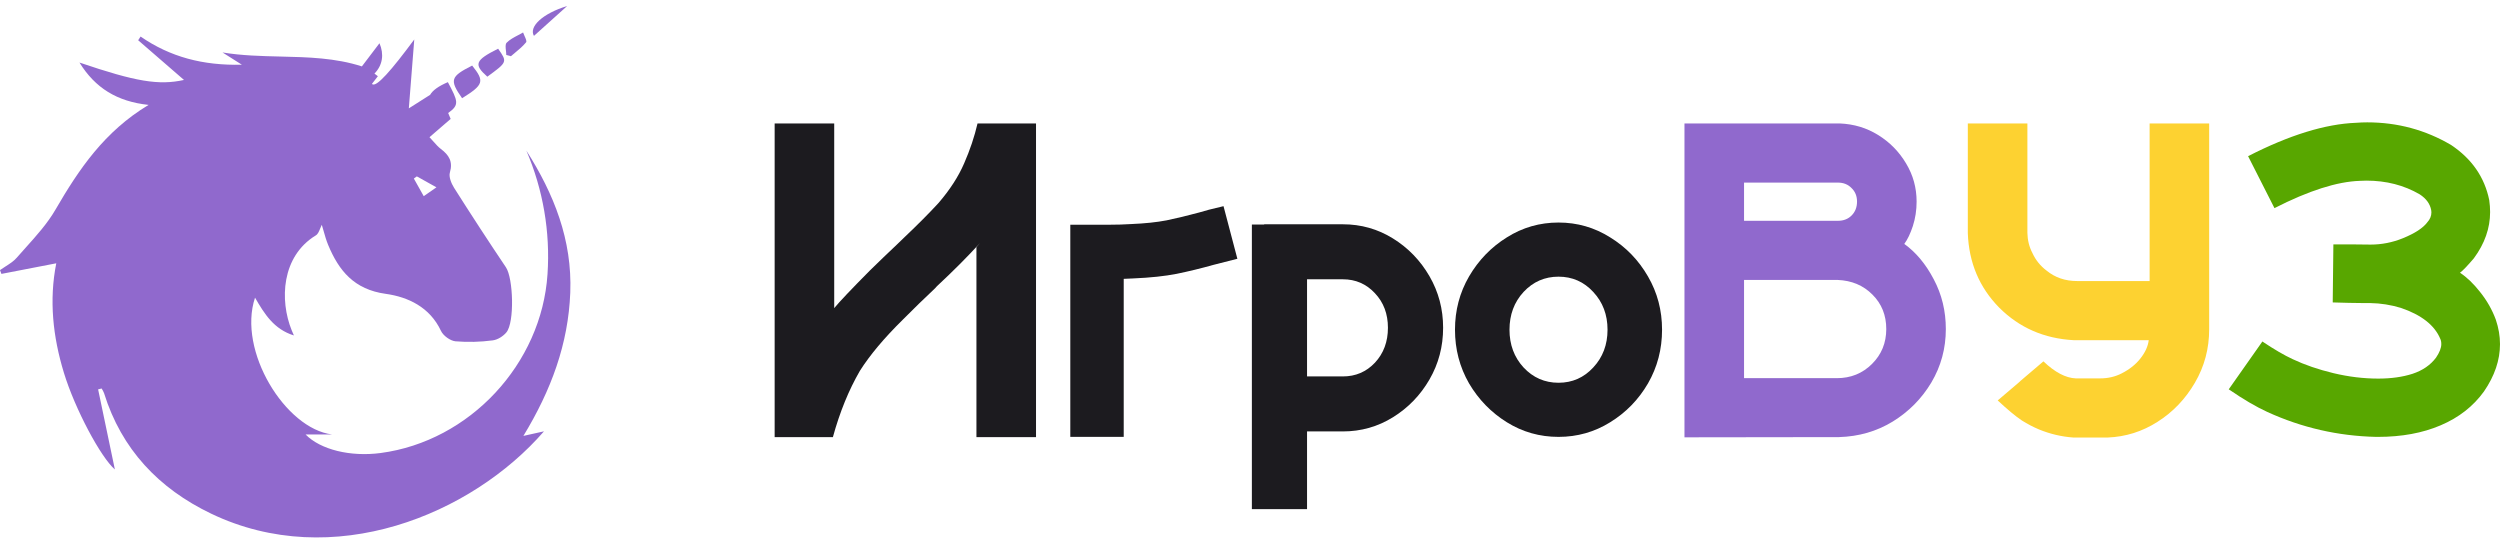 <svg width="207" height="45" viewBox="0 0 207 45" fill="none" xmlns="http://www.w3.org/2000/svg">
<path d="M196.735 36.174C193.592 36.102 190.595 35.415 187.743 34.114C186.797 33.68 185.729 33.053 184.54 32.234L187.325 28.276C188.295 28.927 189.133 29.415 189.836 29.74C190.831 30.21 191.954 30.595 193.204 30.896C194.466 31.198 195.703 31.348 196.917 31.348C197.984 31.348 198.931 31.216 199.756 30.951C200.593 30.674 201.242 30.228 201.703 29.613C201.995 29.18 202.14 28.806 202.14 28.493C202.14 28.312 202.11 28.162 202.049 28.041C201.576 26.921 200.49 26.071 198.791 25.493C197.954 25.24 197.111 25.107 196.261 25.095H195.734C195.309 25.095 194.89 25.089 194.478 25.077C194.199 25.077 193.756 25.065 193.149 25.041L193.204 20.234H194.605C195.163 20.234 195.721 20.24 196.28 20.252C197.202 20.252 198.094 20.077 198.955 19.727C199.962 19.318 200.642 18.872 200.994 18.39C201.212 18.149 201.321 17.878 201.321 17.577C201.321 17.517 201.315 17.456 201.303 17.396C201.206 16.878 200.89 16.444 200.357 16.095C199.058 15.336 197.584 14.956 195.934 14.956C195.752 14.956 195.576 14.962 195.406 14.974C193.513 15.035 191.153 15.788 188.326 17.233L186.142 12.932C189.551 11.185 192.536 10.263 195.096 10.167C195.4 10.143 195.703 10.131 196.007 10.131C198.518 10.131 200.836 10.757 202.959 12.01C204.67 13.155 205.72 14.673 206.108 16.565C206.157 16.902 206.181 17.233 206.181 17.559C206.181 18.896 205.732 20.173 204.834 21.39C204.288 22.029 203.906 22.426 203.687 22.583C204.258 22.956 204.816 23.493 205.362 24.192C205.92 24.89 206.351 25.649 206.654 26.469C206.885 27.155 207 27.83 207 28.493C207 29.818 206.557 31.125 205.671 32.415C204.785 33.644 203.59 34.577 202.086 35.216C200.593 35.855 198.864 36.174 196.898 36.174H196.735Z" fill="#58A700"/>
<path d="M182.92 27.264C182.92 28.866 182.526 30.342 181.737 31.692C180.948 33.041 179.917 34.12 178.643 34.927C177.381 35.734 176.004 36.168 174.511 36.228H171.672C170.689 36.156 169.743 35.933 168.833 35.559C168.347 35.355 167.874 35.108 167.413 34.818C166.891 34.469 166.224 33.915 165.411 33.156L167.194 31.637L167.285 31.547L169.197 29.921C170.143 30.824 171.035 31.294 171.872 31.33H173.892C174.548 31.33 175.142 31.192 175.676 30.915C176.319 30.589 176.835 30.18 177.223 29.686C177.624 29.18 177.854 28.674 177.915 28.168H171.708C169.257 28.035 167.201 27.137 165.538 25.475C163.888 23.8 163.02 21.74 162.935 19.294V10.221H167.868V19.276C167.88 19.89 168.02 20.45 168.286 20.956C168.553 21.535 168.942 22.017 169.451 22.402C170.155 22.981 170.998 23.27 171.981 23.27H177.988V10.221H182.92V27.264Z" fill="#FDD231"/>
<path d="M157.675 20.197C158.646 20.896 159.459 21.872 160.114 23.125C160.782 24.378 161.115 25.752 161.115 27.246C161.115 28.848 160.715 30.324 159.914 31.674C159.113 33.011 158.045 34.089 156.711 34.909C155.388 35.716 153.908 36.144 152.27 36.192L139.474 36.21V10.221H152.324C153.501 10.269 154.563 10.589 155.509 11.179C156.468 11.77 157.239 12.553 157.821 13.528C158.403 14.492 158.695 15.547 158.695 16.691C158.695 17.402 158.591 18.077 158.385 18.715C158.179 19.342 157.942 19.836 157.675 20.197ZM144.407 15.119V18.282H152.179C152.64 18.282 153.016 18.137 153.307 17.848C153.61 17.547 153.762 17.161 153.762 16.691C153.762 16.233 153.61 15.86 153.307 15.571C153.016 15.27 152.64 15.119 152.179 15.119H144.407ZM144.407 31.312H152.088C153.24 31.312 154.211 30.921 155 30.137C155.789 29.354 156.183 28.39 156.183 27.246C156.183 26.101 155.801 25.149 155.036 24.39C154.284 23.631 153.325 23.228 152.16 23.179H144.407V31.312Z" fill="#9069CD"/>
<path d="M129.045 18.426C130.598 18.426 132.024 18.836 133.322 19.655C134.633 20.462 135.676 21.541 136.453 22.89C137.23 24.228 137.618 25.698 137.618 27.3C137.618 28.915 137.23 30.396 136.453 31.746C135.676 33.083 134.633 34.156 133.322 34.963C132.024 35.77 130.598 36.174 129.045 36.174C127.492 36.174 126.066 35.77 124.768 34.963C123.47 34.156 122.426 33.083 121.637 31.746C120.861 30.396 120.473 28.915 120.473 27.3C120.473 25.698 120.861 24.228 121.637 22.89C122.426 21.541 123.47 20.462 124.768 19.655C126.066 18.836 127.492 18.426 129.045 18.426ZM129.045 31.692C130.186 31.692 131.144 31.27 131.921 30.427C132.71 29.583 133.104 28.541 133.104 27.3C133.104 26.059 132.71 25.017 131.921 24.173C131.144 23.33 130.186 22.908 129.045 22.908C127.905 22.908 126.94 23.33 126.151 24.173C125.375 25.017 124.986 26.059 124.986 27.3C124.986 28.541 125.375 29.583 126.151 30.427C126.94 31.27 127.905 31.692 129.045 31.692Z" fill="#1C1B1F"/>
<path d="M104.674 18.571H111.19C112.695 18.571 114.078 18.962 115.34 19.746C116.602 20.529 117.609 21.571 118.361 22.872C119.114 24.173 119.49 25.595 119.49 27.137C119.49 28.692 119.114 30.119 118.361 31.421C117.609 32.722 116.602 33.764 115.34 34.547C114.078 35.33 112.695 35.722 111.19 35.722H108.223V42.156H103.655V18.589H104.674V18.571ZM108.223 31.168H111.19C112.246 31.168 113.132 30.788 113.847 30.029C114.563 29.258 114.921 28.294 114.921 27.137C114.921 25.993 114.563 25.041 113.847 24.282C113.132 23.511 112.246 23.125 111.19 23.125H108.223V31.168Z" fill="#1C1B1F"/>
<path d="M102.454 21.426C101.531 21.655 100.87 21.824 100.47 21.932C99.438 22.222 98.425 22.469 97.43 22.673C96.447 22.866 95.252 22.993 93.845 23.053L93.044 23.089V36.174H88.621V18.607H91.861C92.48 18.607 93.074 18.589 93.644 18.553C94.797 18.505 95.78 18.402 96.593 18.245C97.406 18.077 98.304 17.86 99.287 17.595C99.699 17.462 100.373 17.288 101.307 17.071L102.454 21.426Z" fill="#1C1B1F"/>
<path d="M85.782 10.221V36.192H80.849V20.468L81.14 20.125C80.145 21.221 78.956 22.414 77.573 23.703L77.427 23.866C76.529 24.71 75.638 25.577 74.752 26.469C73.211 27.987 72.028 29.396 71.203 30.698C70.28 32.288 69.534 34.12 68.964 36.192H64.141V10.221H69.073V25.511C69.51 24.981 70.499 23.939 72.04 22.384C72.792 21.649 73.532 20.938 74.26 20.252C74.479 20.047 74.691 19.842 74.897 19.637C76.014 18.577 76.948 17.637 77.7 16.818C78.647 15.721 79.357 14.625 79.83 13.528C80.315 12.42 80.685 11.318 80.94 10.221H85.782Z" fill="#1C1B1F"/>
<path d="M44.21 2.972C43.767 2.205 44.946 1.109 46.958 0.5L44.21 2.972Z" fill="#9069CD"/>
<path d="M41.92 4.554C41.92 4.445 41.906 4.323 41.892 4.2C41.861 3.93 41.83 3.66 41.951 3.536C42.206 3.276 42.547 3.098 42.886 2.92C43.03 2.845 43.174 2.77 43.311 2.689C43.34 2.776 43.385 2.876 43.431 2.977C43.53 3.196 43.63 3.416 43.56 3.502C43.298 3.827 42.967 4.101 42.638 4.373C42.526 4.466 42.413 4.559 42.304 4.654L41.92 4.554Z" fill="#9069CD"/>
<path fill-rule="evenodd" clip-rule="evenodd" d="M31.421 3.58L29.964 5.498C27.772 4.789 25.496 4.735 23.21 4.681C21.612 4.643 20.008 4.605 18.424 4.343L20.026 5.358C16.806 5.436 14.094 4.72 11.64 3.026L11.441 3.333L15.235 6.62C13.151 7.078 11.268 6.772 6.58 5.179C7.884 7.289 9.695 8.409 12.304 8.686C8.638 10.888 6.531 14.022 4.594 17.356C3.931 18.498 3.026 19.506 2.125 20.508C1.877 20.785 1.628 21.062 1.385 21.341C1.135 21.63 0.797 21.844 0.46 22.059C0.304 22.158 0.148 22.257 0 22.364L0.117 22.679L4.659 21.801C4.055 24.847 4.375 27.867 5.292 30.87C6.209 33.873 8.356 37.885 9.511 38.87C9.084 36.84 8.643 34.726 8.201 32.609L8.124 32.24L8.415 32.167C8.494 32.29 8.562 32.419 8.616 32.554C10.061 37.199 13.144 40.448 17.474 42.526C27.548 47.364 39.045 42.622 45.042 35.714L43.337 36.093C45.637 32.31 47.057 28.473 47.219 24.221C47.386 19.869 45.871 16.064 43.582 12.47C44.968 15.695 45.568 19.199 45.334 22.698C44.85 30.122 38.903 36.528 31.516 37.51C29.028 37.84 26.536 37.239 25.299 35.971H27.485C23.645 35.497 19.646 29.052 21.116 24.646C21.893 25.985 22.672 27.26 24.336 27.776C24.299 27.691 24.269 27.623 24.245 27.566C24.202 27.469 24.174 27.404 24.148 27.339C23.151 24.867 23.29 21.229 26.152 19.489C26.326 19.384 26.42 19.148 26.512 18.916C26.554 18.81 26.596 18.705 26.645 18.613C26.697 18.777 26.746 18.951 26.796 19.13C26.902 19.507 27.015 19.905 27.173 20.284C28.063 22.426 29.327 23.968 31.936 24.33C33.789 24.588 35.591 25.432 36.509 27.39C36.697 27.796 37.275 28.215 37.711 28.26C38.739 28.345 39.773 28.319 40.795 28.183C41.2 28.136 41.667 27.84 41.932 27.517C42.615 26.682 42.499 23.044 41.893 22.136C40.429 19.957 38.996 17.759 37.594 15.545C37.368 15.183 37.145 14.64 37.252 14.279C37.518 13.377 37.171 12.838 36.503 12.333C36.286 12.168 36.102 11.961 35.893 11.725C35.791 11.61 35.683 11.488 35.561 11.36L37.314 9.846L37.108 9.357C38.061 8.681 37.924 8.384 37.083 6.802C36.316 7.131 35.829 7.474 35.613 7.853L33.851 8.972C34.015 6.905 34.158 5.086 34.302 3.267C32.443 5.776 31.117 7.329 30.798 6.943L31.288 6.311L31.005 6.094C31.688 5.392 31.811 4.487 31.421 3.58ZM34.514 14.604L34.267 14.785C34.484 15.17 34.7 15.556 34.964 16.028L35.085 16.244L36.136 15.51L34.514 14.604Z" fill="#9069CD"/>
<path d="M38.26 8.132C37.204 6.618 37.297 6.338 39.095 5.429C40.137 6.732 40.054 7.017 38.26 8.132Z" fill="#9069CD"/>
<path d="M41.244 4.032C42.016 5.135 42.016 5.135 40.35 6.35C39.205 5.331 39.328 4.992 41.244 4.032Z" fill="#9069CD"/>
</svg>
